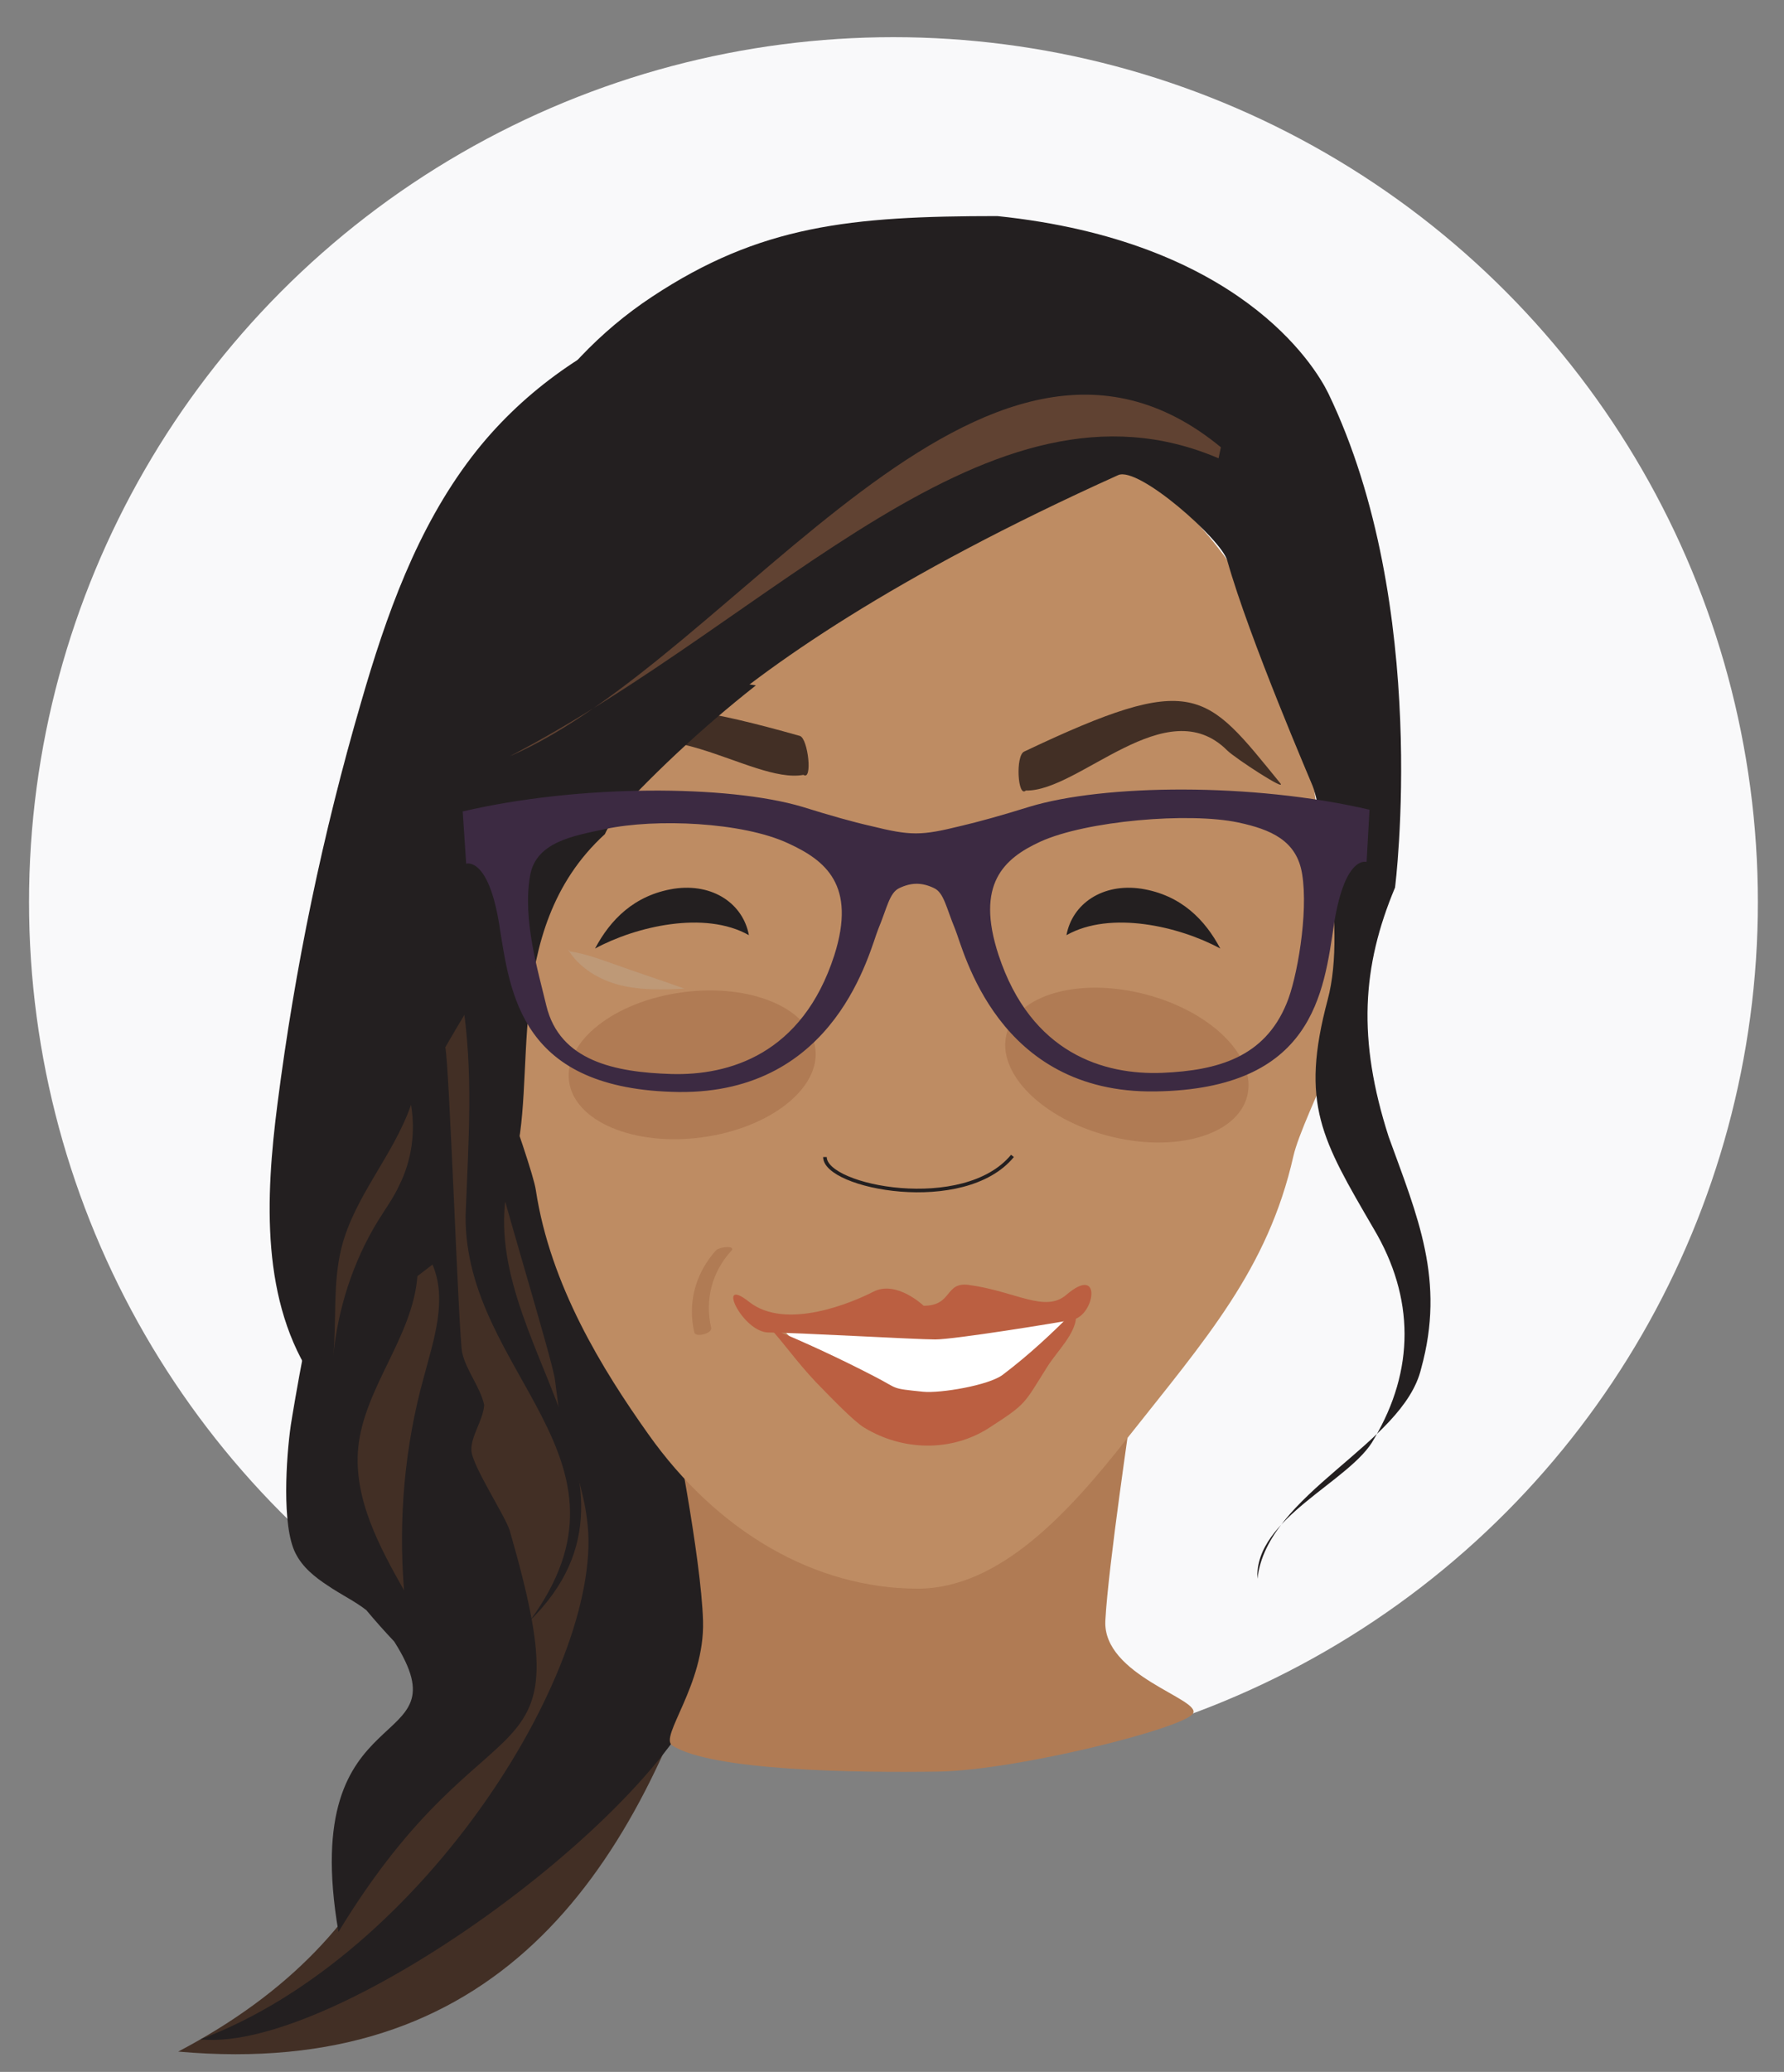 <?xml version="1.0" encoding="utf-8"?>
<!-- Generator: Adobe Illustrator 18.1.1, SVG Export Plug-In . SVG Version: 6.00 Build 0)  -->
<svg version="1.1" id="Layer_1" xmlns="http://www.w3.org/2000/svg" xmlns:xlink="http://www.w3.org/1999/xlink" x="0px" y="0px"
	 viewBox="0 0 307.3 356.7" enable-background="new 0 0 307.3 356.7" xml:space="preserve">
<rect x="0" y="0" width="307.3" height="356.7" fill="#808080" stroke="none"/>
<g>
	<circle fill="#F9F9FA" cx="153.9" cy="155.3" r="148.9"/>
	<path fill-rule="evenodd" clip-rule="evenodd" fill="#422F25" d="M159.1,125.1c0,0-1.3,7.4-3.9,18.8
		c-28.8,71.3-15.9,219-124.5,209.3c77.8-40.9,28.9-124.5,38.2-186.6c0.6-5.9,1.6-11.8,3.2-17.6c1.6-4.1,3.5-7.9,5.9-11.3
		c4.7-6.8,11.2-12.2,20-15.3C145.1,105.8,159.1,125.1,159.1,125.1z"/>
	<path fill-rule="evenodd" clip-rule="evenodd" fill="#231F20" d="M85,199c0.3,3,10.3,35.5,10.6,38.6c0.4,3,0.8,6.1,1.2,9.2
		c1.1,2.4,2,4.9,2.7,7.3c0.7,2.5,1.3,4.9,1.6,7.4c3.5,24.3-27.6,75-66.6,89.6c23.9,2.4,82.4-40.8,87.9-63.8c1-2.2,2.2-10.8,3.1-13
		c1.3-2,3.2-4,4.9-6.2c1.7-2.1,3.1-4.4,3.5-7.1c0.8-5.2-3.9-16.2-6.5-21.1c-3-5.7-32.7-60.2-37.9-46.7"/>
	<path fill-rule="evenodd" clip-rule="evenodd" fill="#231F20" d="M76.7,180.3c0.7,2.9,2.3,49.5,2.9,52.5c0.6,3,3.2,6.1,3.8,9.1
		c-0.2,2.7-2.3,5.3-2.2,7.8c0.1,2.6,5.9,11.4,6.6,13.8c13.1,45.3-3.1,25.7-29.5,69.1c-7.2-42,22.3-30,9.6-50
		c-1.7-1.8-3.3-3.6-4.8-5.4c-1.9-1.5-4.4-2.7-6.6-4.2c-2.3-1.5-4.4-3.2-5.6-5.6c-2.4-4.7-1.6-16.6-0.8-22.1
		c1-6.3,11.2-67.6,20.6-56.5"/>
	<path fill="#B07B54" d="M190.4,279c-0.5,9.5,16.6,13.5,15.1,16c-1.5,2.5-30.3,9.8-44,10c-13.7,0.2-38.9-0.1-45.7-4.5
		c-2.3-1.5,5.6-10.4,5.3-21.4s-5.3-35.9-5.3-35.9h79C194.9,243.1,190.9,269.5,190.4,279z"/>
	<path fill="#BE8C63" d="M236.6,161.8c0,7.5-12.2,30.2-13.8,37.2c-4.4,19.5-15.1,31.5-28.7,48.7c-9.9,12.6-21.9,25.8-36,25.8
		c-17.6,0-34.5-9.7-46.5-26.7c-7.8-11-16.8-25.5-19.3-41.9C91.6,200,80,170,80,164.8c0-8.3,10.2-0.4,9.9-8.8
		c-2.2-61.9,30.8-88.1,67-88.1c33.3,0,70.5,26.6,70.5,83.9C227.4,163.6,236.6,150.2,236.6,161.8z"/>
	<path fill="none" stroke="#231F20" stroke-width="0.621" stroke-miterlimit="10" d="M142.1,199.2c0,5.2,24,9.9,32.3-0.2"/>
	<polygon fill="#FFFFFF" points="134.2,228.2 136.5,230.6 160.1,245.8 183.7,229.9 183.7,224.8 	"/>
	<path fill="#231F20" d="M116.1,153c6.7-1,11.9,2.6,12.9,8c-7.6-4.3-19.5-1.5-26.5,2.3C105.1,158.4,109.2,154.1,116.1,153z"/>
	<path fill="#231F20" d="M196.6,153c-6.7-1-11.9,2.6-12.9,8c7.6-4.3,19.5-1.5,26.5,2.3C207.6,158.4,203.5,154.1,196.6,153z"/>
	
		<ellipse transform="matrix(0.991 -0.133 0.133 0.991 -23.373 17.537)" fill="#B07B54" cx="119.3" cy="183.3" rx="21.4" ry="12.6"/>
	
		<ellipse transform="matrix(0.968 0.251 -0.251 0.968 52.13 -42.81)" fill="#B07B54" cx="194.2" cy="183.3" rx="21.4" ry="12.6"/>
	<g>
		<path fill="#422F25" d="M176.7,136.1c9.2,0.2,24.2-17.4,34.7-6.9c1.3,1.3,10.5,7.3,9.1,5.6c-12.9-15.8-14.6-19.4-44.1-5.4
			C174.9,130.1,175.3,137.4,176.7,136.1L176.7,136.1z"/>
	</g>
	<g>
		<path fill="#422F25" d="M138.4,133.4c-9,1.7-26.7-13.2-35.3-1.1c-1.1,1.5-9.1,8.9-8,7c10.2-17.7,11.2-21.5,42.7-12.6
			C139.2,127.2,140,134.5,138.4,133.4L138.4,133.4z"/>
	</g>
	<g>
		<g>
			<path fill="#231F20" d="M79.8,149.5L79.8,149.5c-9.7-20.8-3.9-74.4,32.5-98.4c18.6-12.3,34.1-13.9,59.5-13.9
				c41.5,4.3,54.6,25.6,57,30.5c17.7,36.7,11.5,85.1,11.5,85.1c-5.7,13.6-6.5,26.1-1.1,42.9c5,13.8,9.8,24.7,5.6,39.9
				c-3.1,13.1-26.6,21.5-28.2,36.2c-0.6-10.5,16.2-16.8,20.1-24.1c7-11.8,7-24.3-0.1-36.2c-8.9-15.3-12.7-21.4-7.9-39.4
				c3.5-13-1.9-35.4-2.6-36.8c0-0.1-10.9-25.3-14.7-38.8c-1-3.6-15.3-16.3-18.8-14.7c-77.2,34.8-88.4,61.8-88.4,61.8
				C85.9,160.3,93,186.6,88.3,201c-9.1,27.4,28,53.3,3,78c20.5-27.9-11.3-42.4-11.1-69.7c0.5-13.3,1.4-24.6-0.6-37.4
				C78.3,157.7,78.3,157.7,79.8,149.5z"/>
		</g>
	</g>
	<path fill="#BB5F41" d="M159.1,224.8c0,0-4.7-4.5-8.7-2.4c-3.3,1.7-15,6.8-21.4,1.7c-5.8-4.6-1.1,5.3,3.4,5.3s25.4,1.2,28.7,1.2
		c3.3,0,21.2-2.9,23.7-3.4c3.8-0.8,5.1-9.6-1.1-4.3c-3.7,3.2-8.7-0.6-16.9-1.7C162.7,220.7,164.1,224.8,159.1,224.8z"/>
	<path fill="#BB5F41" d="M180.4,235.3c-4.1,6.5-3.5,6.3-10,10.5s-14.9,4-21.5,0c-1.7-1-5.4-4.8-8.4-7.9c-3.3-3.5-5.5-6.7-7.9-9.3
		c6.1,2.5,12.1,5.3,17.9,8.3c4.5,2.3,2.7,2.1,8.5,2.7c3,0.3,11.3-1.1,13.7-2.9c4.5-3.4,8.6-7.2,12.5-11.2
		C186.2,228.8,182.2,232.4,180.4,235.3z"/>
	<g>
		<g>
			<path fill="#B07B54" d="M123.3,215.3c-3.5,3.9-4.9,9-3.7,14.1c0.2,0.9,3.1,0.2,2.9-0.8c-1.1-4.8,0.1-9.6,3.5-13.3
				C126.8,214.4,123.9,214.6,123.3,215.3L123.3,215.3z"/>
		</g>
	</g>
	<g>
		<path fill-rule="evenodd" clip-rule="evenodd" fill="#231F20" d="M130.2,118c-37.9,29.8-65.2,72.8-76,119.8
			c-9.3-13.6-8.5-31.5-6.4-47.8c3-23.4,7.8-46.5,14.4-69.1c4.3-14.9,9.6-29.9,19.1-42.3C97.7,57.2,126.5,46.1,153,51
			c-7.5,7.7-12.9,13.9-20.9,21.2c-22.3,20.2-45.3,36.8-54,65.6c6.1-4,6.6-8.2,11.8-13.2c5.8-5.6,14-7.8,21.8-9.8
			C117.8,113.1,123.9,117.2,130.2,118z"/>
	</g>
	<path fill-rule="evenodd" clip-rule="evenodd" fill="#604232" d="M209.9,78.9C170.4,62,134,106.1,87.8,130.2
		c39-16.9,81.6-86.9,122.5-53.2"/>
	<g>
		<path fill-rule="evenodd" clip-rule="evenodd" fill="#422F25" d="M71.9,219.7c-0.8,10.5-9.2,19.2-10.2,29.6
			c-0.8,8.7,3.6,16.9,7.9,24.5c-1-12.3,0.1-24.8,3.4-36.7c1.7-6.4,4.1-13.3,1.5-19.4"/>
	</g>
	<path fill-rule="evenodd" clip-rule="evenodd" fill="#422F25" d="M70.8,190.2c-3,8.7-9.8,15.8-12,24.7c-1.5,6.1-0.8,12.4-1.4,18.6
		c0.8-8.2,3.4-16.3,7.7-23.3c1.3-2.1,2.7-4,3.7-6.2C70.9,199.8,71.6,194.9,70.8,190.2z"/>
	<path fill-rule="evenodd" clip-rule="evenodd" fill="#3C2A42" d="M79.7,139.7l0.6,9c0,0,3.8-1.3,5.7,10.5
		c1.9,11.9,3.6,28.4,30.9,28.8c27.3,0.3,32.9-24.5,34.4-28.1c1.5-3.6,1.9-6.2,3.6-7c2.1-1,3.9-1,6,0c1.7,0.8,2.1,3.4,3.6,7
		c1.5,3.6,7.2,28.4,34.5,28c27.3-0.4,29-17,30.8-28.9c1.9-11.9,5.6-10.6,5.6-10.6l0.5-9c-20.2-4.7-45.8-4.4-58.6-0.5
		c-4.8,1.5-8.8,2.6-11.8,3.3c-6.9,1.7-8.6,1.7-15.5,0c-3.1-0.7-7-1.8-11.8-3.3C125.4,135.1,99.8,135,79.7,139.7L79.7,139.7z
		 M104.4,142.7c-5.6,1.2-12.1,2.2-13.1,8.1c-1.3,7.6,1.4,16.4,2.8,22.3c2.3,9.6,11.9,11.5,21.5,11.8c10,0.3,22.6-3.4,28.1-20.4
		c3.9-12.2-1.6-16.4-7.9-19.3C127.9,141.5,112.9,140.9,104.4,142.7L104.4,142.7z M213.3,141.6c5.6,1.2,10.1,3.1,11,8.9
		c1.1,6.7-0.9,18.1-2.7,22.3c-3.8,9.2-11.8,11.5-21.4,11.9c-10,0.4-22.6-3.3-28.2-20.3c-4-12.2,0.9-16.6,7.2-19.5
		C187.1,141.3,204.8,139.8,213.3,141.6L213.3,141.6z M90.8,143.6"/>
	<g opacity="0.24">
		<path fill-rule="evenodd" clip-rule="evenodd" fill="#BBC1BA" d="M98.2,163.8c2.7,0.4,5.3,1.4,7.9,2.3c3.9,1.4,7.9,2.7,11.8,4.1
			c-3.7,0.2-7.5,0.3-11.1-0.6c-3.6-0.9-7.1-3-9-6.2"/>
	</g>
</g>
</svg>

